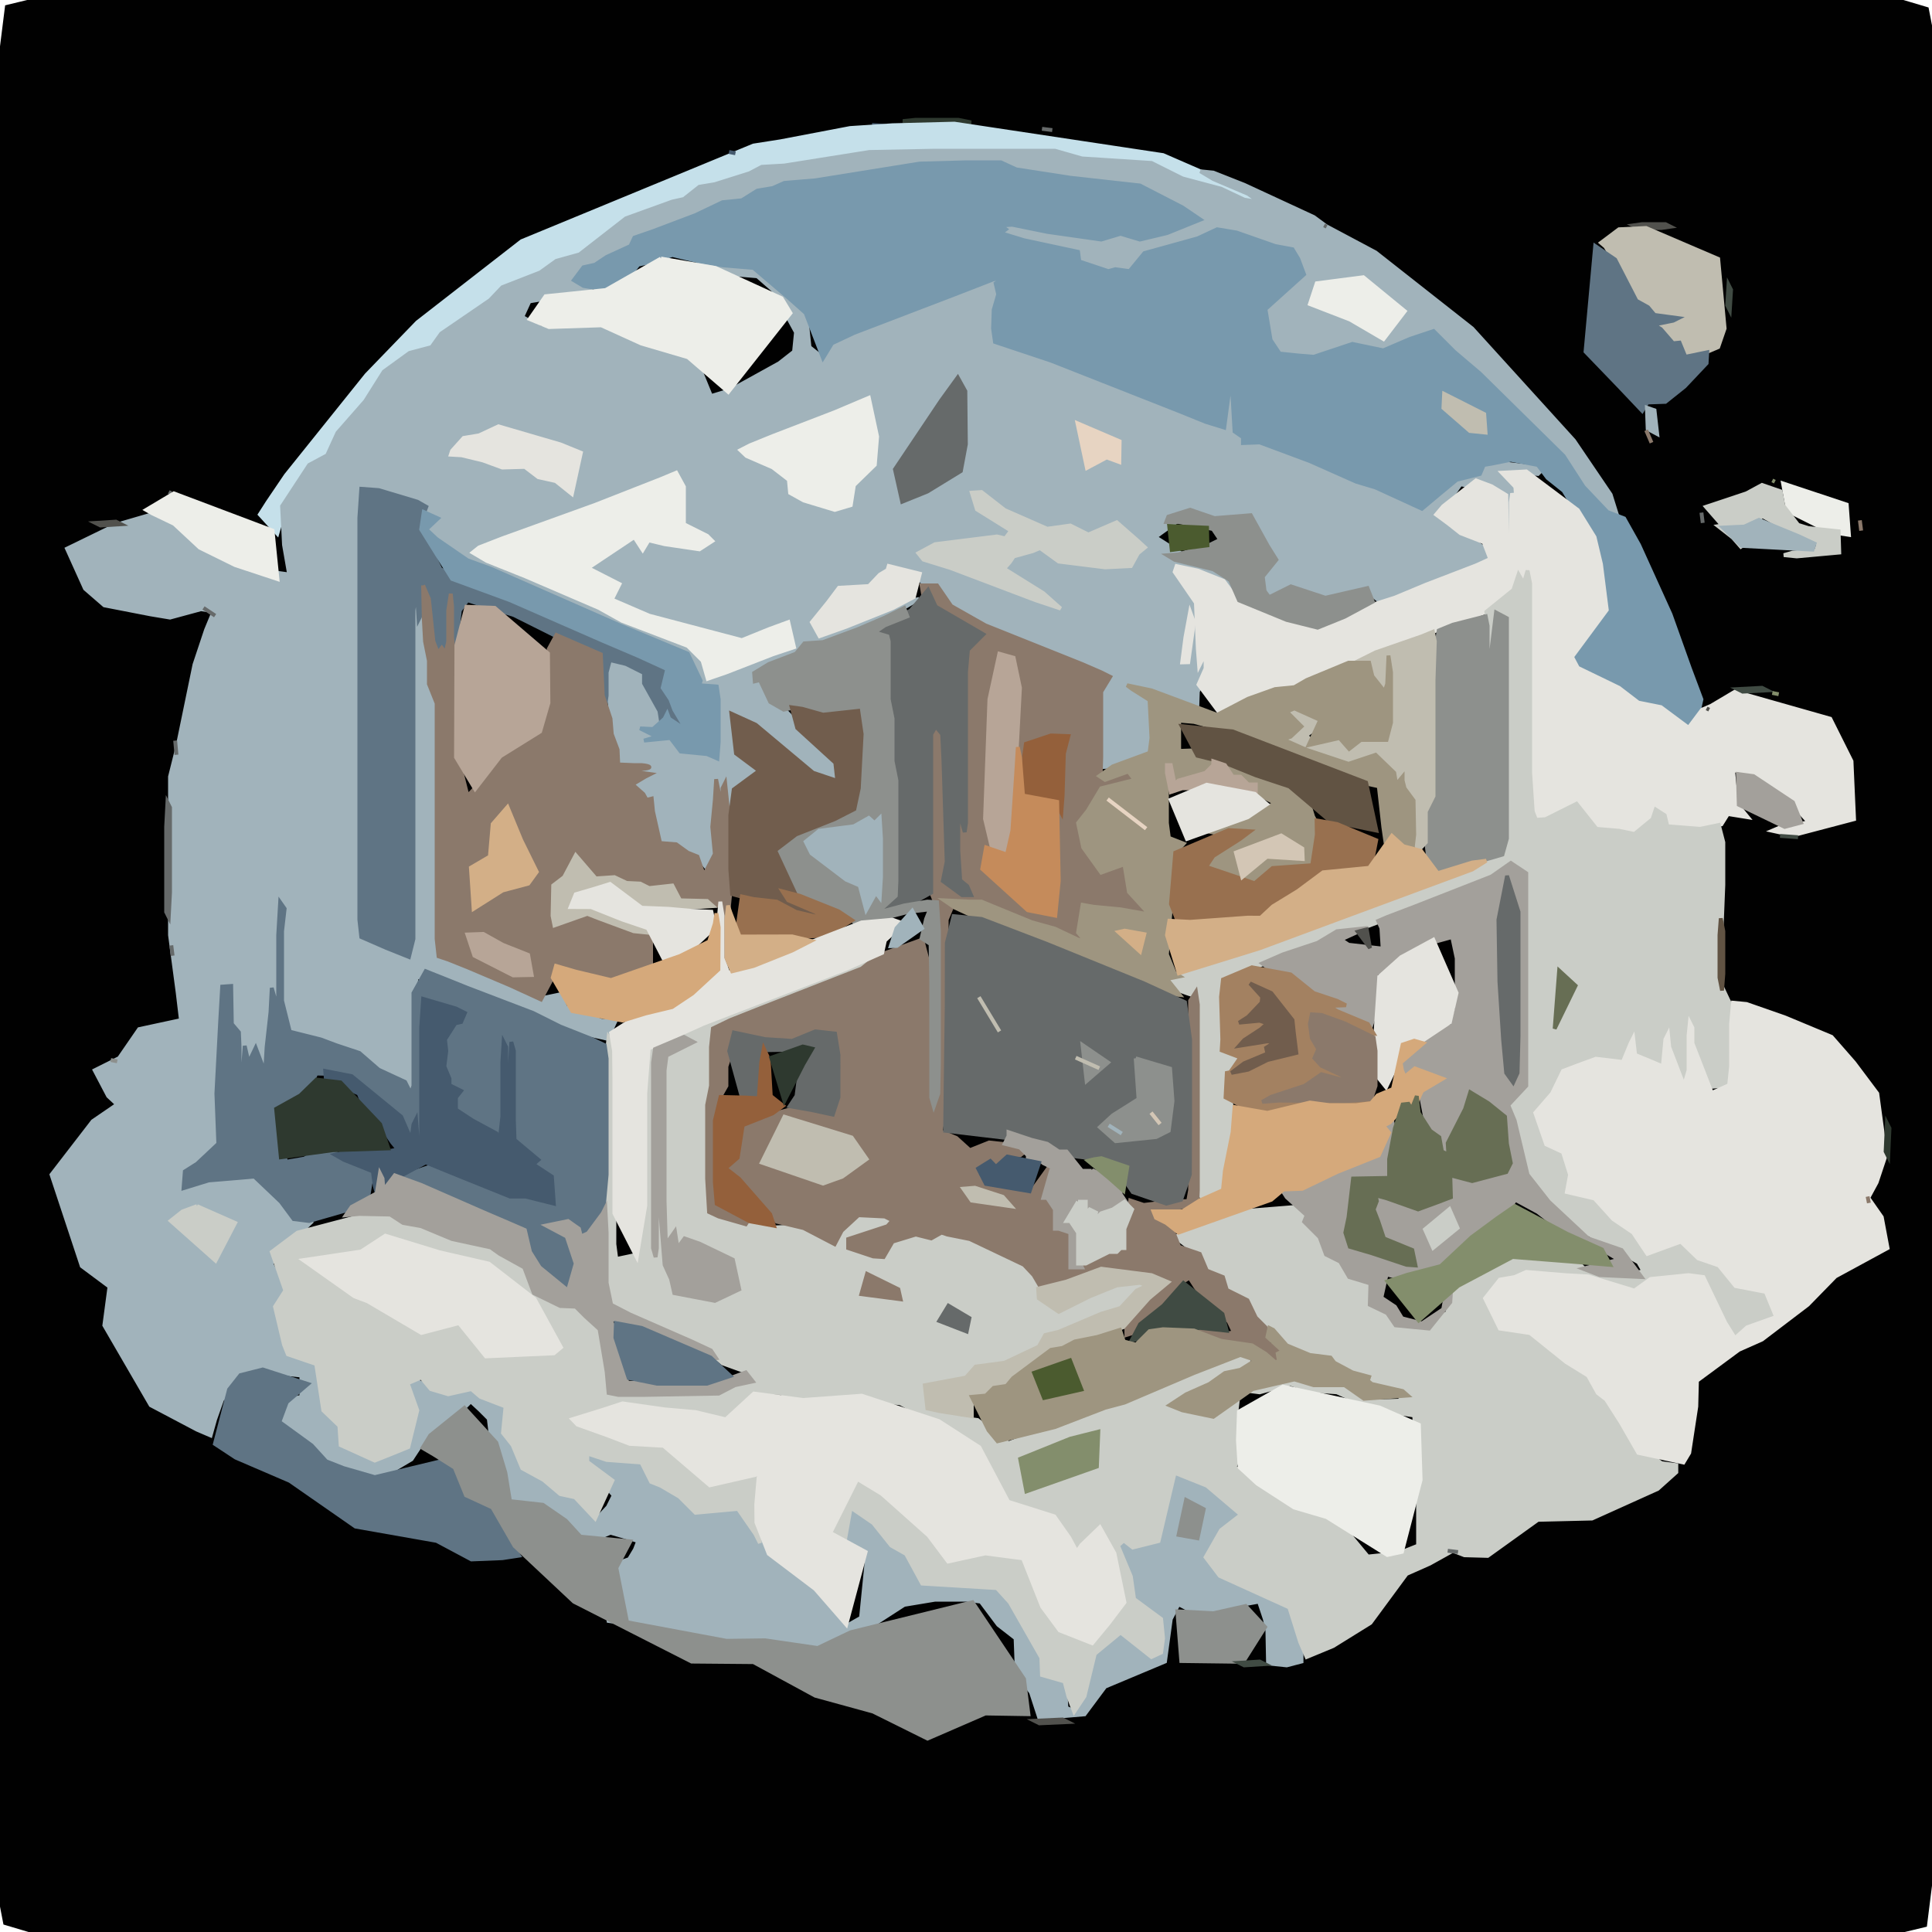 <ns0:svg xmlns:ns0="http://www.w3.org/2000/svg" height="500" width="500">
<ns0:path d="M1.783 1.783L8.12337e-05 16L0 53L0 202L0 419L0 476L0.033 490.967L1.327 497.673L9.033 499.967L29 500L110 500L400 500L473 500L490.967 499.967L498.217 498.217L500 484L500 447L500 298L500 81L500 24L499.967 9.033L498.673 2.327L490.967 0.033L471 0L390 0L100 0L27 0L9.033 0.033L1.783 1.783z" style="fill:#010101; stroke:none;;stroke:#010101;stroke-width:1" />
<ns0:path d="M233.667 31.333L237 32L248 32L251.333 31.667L248 31L237 31L233.667 31.333z" style="fill:#2e392f; stroke:none;;stroke:#2e392f;stroke-width:1" />
<ns0:path d="M225.667 32.333L230.333 32.667L225.667 32.333z" style="fill:#455a6e; stroke:none;;stroke:#455a6e;stroke-width:1" />
<ns0:path d="M231 32.412L220 33.134L202 36.569L195 37.667L135 62.417L108 83.412L94.866 97L74 123L69.301 129.935L67.245 133.148L71.769 138.106L72.671 134.977L76.417 126L80.134 121.338L85 117.588L88.727 111.06L94.329 104.569L98.634 98.06L105.06 92.199L112.153 89.542L125.806 78.792L131.079 74.468L140.588 70.273L145.019 67.731L152 65.13L165 55.667L176.866 51.62L182.06 48.606L198.134 43.394L219 40.866L228 39.134L249 39L272 39.153L285 41.528L297 42.375L311 47.718L321 51.454L325.306 52.324L324.699 50.824L320 48.412L301 40.139L247 32L231 32.412z" style="fill:#c5e0ea; stroke:none;;stroke:#c5e0ea;stroke-width:1" />
<ns0:path d="M269.667 33.333L272.333 33.667L269.667 33.333z" style="fill:#666a6a; stroke:none;;stroke:#666a6a;stroke-width:1" />
<ns0:path d="M188.667 39.333L190.333 39.667L188.667 39.333z" style="fill:#455a6e; stroke:none;;stroke:#455a6e;stroke-width:1" />
<ns0:path d="M225 39.333L203 42.833L197.167 43.167L194 44.833L185 47.667L181 48.333L177 51.5L174 52.167L162 56.5L150 65.833L144 67.5L139.833 70.5L130 74.333L126.833 77.667L114.167 86.333L111.667 89.833L106 91.333L99.333 96.167L94.5 103.833L87.333 112L84.667 117.833L80 120.333L73 131L73.5 141L74.833 148.667L62.833 147L57 143.167L51.333 141.833L42 132.333L30 135.833L17.333 142L22 152.333L27 156.667L39 159L44 159.833L52 157.667L55.333 158.167L53.333 163L50.333 172L46 193L44 201L44 222L44 242L46 257L46.833 264L36 266.333L30.833 273.833L24.5 277L28 283.667L30.333 285.833L24 290.167L13.333 304L21.167 327.667L28.333 333L27 343L39 363.667L51 370L54.5 371.5L55.667 367.333L57.5 362.167L59.5 360.5L63 355.5L67 354.833L78 356L78 361.5L73.167 362.5L72.333 370L80 373.833L83.5 378.5L88 379.833L97 383L102 380.333L106.5 377.667L110 372.333L115.833 368.667L121.833 362.667L124.167 364.833L126.5 367.167L127.167 372.833L130.5 377.167L131 382L131 389L131.5 391.5L133.5 391.5L138 388.167L140.333 389.5L147.5 394L150 400L158 396.667L162 397.833L165.167 398.833L164.333 401L162.833 403.5L157.167 405.5L157 416L157.5 419.5L161 420L166 420.833L174 423.833L182 424L187 425L199 424L213 427.667L217 423.833L226 420.5L234 415.333L242 414L250 414L253.833 414.5L258.333 420.5L262.833 424L263.167 433L266.833 438L269 444.667L280.667 443.667L286 436.5L301.5 430L303 419L305 415.167L310.167 417.833L320.5 417.5L322.167 415.167L325.833 414.5L327.333 419L328 422L328.167 430.5L333 431L336.833 430L336.833 425L335.167 421L331.667 412.5L319 409.667L314.833 406.333L312.5 404L317 396L321.667 393.833L319.833 388.333L314 385L309.667 381.5L305 381L302.333 381.5L300 395L298.833 399.667L291.667 398.5L289 400L292.667 409L293.5 414.5L296 416L301 424L300.5 426.833L291 422.333L283.333 427.333L280.333 439L278 442.833L276 442L275.5 434.5L269.833 433.167L269.833 429L261.333 413.833L258.833 411L247 410.167L239.333 409.833L234.5 401.5L231.333 400L225 392.667L221 389.167L219.167 398.833L224.5 402L222.833 418.667L219 420.833L211.5 410.167L199.167 402.5L192.5 391.167L181 391.5L173 385L168.5 382.833L166.833 378.5L159 378L153 376L150.5 377.667L158.833 387L157.333 390L155 392.5L150.167 390L149.5 387.5L145 386.167L140.667 382.5L135.167 379L132.667 373.167L130.5 370L131.5 364L125.167 361.5L122.833 359.5L116 360.5L112.167 359.5L106.167 356.5L108 366L105.667 373.833L101 376L95 378L88.167 373L87.833 368.167L84 365L81.833 352.167L74.5 349.833L73.5 347L71.167 339L74 334L70.167 327L77 319.667L80.333 316.5L76 314.833L72.667 310L69 306.667L65 304L60 305L53 305.5L48.167 307.5L48.333 303.167L56.833 296L56 282L57 265L57.5 256.167L59.5 254.833L60 260L60.167 265.833L61.833 267.333L62 272L62 276L62.667 277.333L63 273L63.667 271L64.333 275.333L65 274L67.5 272.167L68 274L68 276L68.667 277.333L69 272L70 261L70.667 256L71 259L71 266L71.667 268.333L72 262L72 242L72.833 233.833L73.333 235.667L73 242L73 260L75 267.833L82 269L86 270.5L93 273.167L97 276.833L104 280L106.667 283.333L107 276L107 259L107.833 252.833L118 254.833L135 261.333L146 266.333L157.167 268.833L159.333 264.167L155.667 264.167L151 262.333L146.333 260.667L145 257.333L141 258.167L137 257.667L132.833 255L122 250.333L117 248.333L113.5 246.833L113 241L113 227L113 196L113 181L111.167 177L111 173L110 165L109.833 160.167L108 159L108 154L107.333 152.667L107 157L107 171L107 226L107 242L104 246.833L96 243.333L93.5 241.833L93 235L93 219L93 156L93 134L94.167 126.5L99 127.667L110 131.167L113 134.667L110 137L116 142L120 145L133 150.333L164 163.667L174 167.833L178.833 170.333L180.833 176.167L180.667 177.667L185.5 177.833L186 182L186 191L185.667 195.667L183 195L177 194.5L173.667 190.667L169 192L167 191.333L170.333 190.333L166 188.5L168 188.667L171 187L167.167 176.833L166.667 173.5L163 171.833L157.5 170.667L157 176L159.167 193L159.167 197.833L166 198L168 198.667L166 199L159 199L157.667 199.667L160 200L166 200L168 200.667L166 201L163.167 203L167.333 207.333L168.667 207L169 210L170.667 218.667L175.667 218.833L177.333 220.667L180.5 221.833L184.5 226.5L185 220L185 208L185.333 202.333L186 205L186 208L186 209L187 205L187.667 203L188 205L188.333 209.333L189 208L193 202.167L197.333 199.833L190.167 194.667L189.333 184.333L190.5 185.5L195.667 188.167L211.167 201.333L217.333 202.5L217.167 200L212.833 193.833L203.667 184.333L197.833 178L195.333 176L195.167 175L204 170.5L207.333 168.5L209 166.667L216 165.667L229 160.167L237.833 155L233 156.167L217 162.667L210.5 163.833L213.833 157.5L217 152.167L226.5 151.5L227.5 149.167L230.333 147.667L230.333 146.167L237.667 148.167L238.5 150.5L241.833 151.5L249 159.667L266 166.333L277 171L285 174.333L287 175.667L285 178L285 193L285.5 198.5L289 198.333L296.833 196L298 192L298 184L297.5 180.333L294 178.333L292 177.333L296 178.167L306 183L309.833 183.833L310 179L311.833 174.833L312 169L311.667 165.667L311 167L310.333 172L310 168L309.833 156L304.167 148L309 147.667L315.833 150.333L319 154.333L319.833 153L314 147L309 145.333L299 139L308.667 132L314.167 134.5L323.833 133.5L327.667 141.833L330 144.833L326.5 148.333L328.333 155.5L334.667 151.667L337 153L343 155L353 152.333L357.167 155.667L363 154.167L375 149.333L383 146.333L386.667 143.833L379 138L375.667 135.5L372 133.333L374 131L378 125.333L388.833 127.5L390 138L390.333 141.333L391 139L391 131L391.667 128L392 131L392 139L392.333 141.333L393 138L392.667 126L390 123.167L389 122.333L391 122L398 122.667L399.5 121.167L387 119.667L383.667 120.333L383.667 122L377 123.5L372.167 127.5L369 131.5L366 130.167L355 125.333L335 117.667L327 114.333L322.333 114.5L322.333 113.167L319 109L319 102L318.667 98.667L318 101L316 110.167L311 108.333L301 104.167L289 99.667L276 94.333L263 90L258.167 88.5L258.833 77L258 73.333L260.833 71.167L250 74.667L220 86.167L214.667 89.167L213.667 92.5L212 91.833L209.5 89.833L208.5 80.167L205 77L196 69.333L190 69L184 68L181.667 68.333L183 69.333L190 71L196 71.5L200 75L206 86L205.5 91L201.667 94L189 101L184 102.5L179.5 91.5L175 90.833L170 89L166 89.333L163 87.5L159 85.833L155.667 82.5L148 84.5L140 84.833L135.167 82L137 78L149 76L153.333 75.667L152 74L149.333 71L154 68.833L158 66.5L162 65.5L165 61.333L168 60.667L178 56.167L183 54.833L188 52.333L192.833 51.833L197 49.333L201 48.667L204 47.333L210 47L228 44L258 42L262.167 43.833L269 45L287 47L292 47.333L303 52.667L308 54.5L308 58.667L297 61.667L290 60.167L284 62L276 60.333L267 59L258.667 58.333L260 59.667L258.667 60.667L263 62L274 64.333L279.667 66L278.667 67.667L281 68.667L286 70.667L288.667 70L292 70.667L297 65.5L302 64.167L311 61.667L318 59.833L329 63.667L333.833 64.5L337.167 71.667L335 73.333L331.833 76.5L328.167 78.333L328 87L330.333 91.5L335 92L340 92.833L344 90.5L349 89.333L359 90.667L366 87.667L370.667 85.833L379 94.667L386.833 99.333L391 104L407 123L415 132.5L418.5 133.333L416.833 128L407.333 114L381 85L356 65.333L343.167 58.5L340 56.167L322 47.833L314 44.667L310.667 44.333L314 46.333L323 50.167L326 52.333L322 51.667L316 48.833L306 46.167L298 42.167L280 41L273 39L263 39L242 39L225 39.333z" style="fill:#a1b3bb; stroke:none;;stroke:#a1b3bb;stroke-width:1" />
<ns0:path d="M238 42.333L211 46.667L203 47.333L200 48.667L196 49.333L192 51.833L187 52.333L180 55.667L169 59.833L164.167 61.5L163.167 63.667L157 66.5L154 68.5L151 69.167L148.5 72.5L151 74L159.833 75.5L165.167 68.5L169 67.667L174 66L181 67.667L187 68.667L195 69.333L204 77L208.5 81L213 92.667L215.333 88.833L221 86.167L248 75.833L257 72.333L260.667 71.5L257.667 73.333L258.333 76.167L257.167 80.167L257 85L257.5 88.5L262 90L272 93.333L305 106.333L312 109.167L316.833 110.667L318 102L318.667 99L319 103L319.5 111.667L321.667 113.167L321.667 114.667L326 114.5L339 119.333L351 124.667L356 126.167L368 131.667L372.167 128.167L377 124.167L383 122.667L384 120.333L386 120L391 119L398 120.333L400.5 123.667L404.667 127L408.333 133L412.667 140L414.333 147L415.833 157L406.333 170L412 176.5L418 178L423.167 181.833L429.833 183.5L438.667 188.5L440.333 181L437.333 173L432.333 159L424.167 141L420.333 134.167L416 132.5L409.833 126L404.667 118L383 96.667L376.333 91L371 85.667L365 87.667L358 90.667L350 89L340 92.333L336 92L331.167 91.5L328.833 88L327.5 80L337.5 71L336 67L334.5 64.5L330 63.667L320 60.167L315 59.333L310 61.667L304 63.333L296.167 65.5L292.333 70.167L288.667 69.667L286.833 70.167L279.333 67.667L279 65.167L265 62.167L259 60.333L260.333 59.333L259 58.333L262 58.167L271 60L285 62L290 60.5L295 62L302 60.333L310.667 56.833L306 53.667L295 48L277 46L263 43.833L259 42L250 42L238 42.333z" style="fill:#7899ad; stroke:none;;stroke:#7899ad;stroke-width:1" />
<ns0:path d="M342.667 58.333L343.333 58.667L342.667 58.333z" style="fill:#666a6a; stroke:none;;stroke:#666a6a;stroke-width:1" />
<ns0:path d="M422.667 58.333L424 59L430 59L432.333 58.667L431 58L425 58L422.667 58.333z" style="fill:#51514d; stroke:none;;stroke:#51514d;stroke-width:1" />
<ns0:path d="M419 59.333L414.333 62.833L415.5 63.833L417.5 67.167L422 75L423.5 78.5L425.833 79.5L427.5 81.5L432 82L434 82.667L432 83L427.333 84L429.833 85.5L433.167 89.333L434.667 89L435.5 92.5L438 92.667L444.667 89.833L446.333 85L444.667 67L426 59L419 59.333z" style="fill:#c0bdb0; stroke:none;;stroke:#c0bdb0;stroke-width:1" />
<ns0:path d="M412.833 63.667L410.333 91L419 100L425 106.333L426.333 104.167L431 104L436 100L441.667 94L441.833 91.167L436.167 92.333L434.667 88.667L433 88.833L429.833 85.167L428 84L433 83L434.333 82.333L428.167 81.5L426.5 79.5L423.5 77.833L418 67.167L412.833 63.667z" style="fill:#5f7484; stroke:none;;stroke:#5f7484;stroke-width:1" />
<ns0:path d="M171.049 66.913L156.752 75.059L141.19 76.66L137.074 82.567L142.083 84.644L155.617 84.197L166.008 88.914L178.053 92.451L188.475 101.433L204.579 81.014L202.261 77.181L185.158 69.343L171.049 66.913M352.827 71.745L340.772 73.307L339.001 78.688L349.384 82.698L358.049 87.76L363.565 80.544L352.827 71.745z" style="fill:#edeee9; stroke:none;;stroke:#edeee9;stroke-width:1" />
<ns0:path d="M447.333 73.667L447 79L447.667 80.333L448 75L447.333 73.667z" style="fill:#404b43; stroke:none;;stroke:#404b43;stroke-width:1" />
<ns0:path d="M247.865 97.691L243.53 103.679L231.605 121.462L233.487 129.851L239.991 127.217L248.673 121.899L249.967 114.969L249.835 101.242L247.865 97.691z" style="fill:#666a6a; stroke:none;;stroke:#666a6a;stroke-width:1" />
<ns0:path d="M373.733 101.923L373.556 105.577L380.41 111.541L384.46 111.952L384.117 107.169L373.733 101.923z" style="fill:#c0bdb0; stroke:none;;stroke:#c0bdb0;stroke-width:1" />
<ns0:path d="M224.848 102.951L216 106.691L200 112.85L194.078 115.255L191.631 116.516L193.207 118.014L199.981 120.954L204.157 124.173L204.478 127.559L208.024 129.532L216.046 131.962L220.177 130.733L220.992 125.559L226.401 120.285L227.001 113L224.848 102.951z" style="fill:#edeee9; stroke:none;;stroke:#edeee9;stroke-width:1" />
<ns0:path d="M426.219 105.507L426.418 111.003L428.885 112.324L428.189 106.189L426.219 105.507z" style="fill:#a1b3bb; stroke:none;;stroke:#a1b3bb;stroke-width:1" />
<ns0:path d="M278.842 109.534L281.301 121.104L286.403 118.379L289.673 119.585L289.764 114.212L278.842 109.534z" style="fill:#e7d4c2; stroke:none;;stroke:#e7d4c2;stroke-width:1" />
<ns0:path d="M129 110.333L124 112.667L120 113.333L117 116.667L116.667 117.667L119.5 117.833L125 119.167L130 121L135.833 120.833L139.333 123.5L143.833 124.5L148 127.833L150.333 117.167L145 115L129 110.333z" style="fill:#e5e4df; stroke:none;;stroke:#e5e4df;stroke-width:1" />
<ns0:path d="M426.028 111.356L427.412 114.574L426.028 111.356z" style="fill:#8b796b; stroke:none;;stroke:#8b796b;stroke-width:1" />
<ns0:path d="M175 122.333L171 124L154 130.667L130 139.333L124 141.667L122.333 143L126 145.167L136 149.167L155 157.333L161 160.667L178 167.167L181.833 171L183.167 175.667L188 174L200 169.333L205.5 167.5L204 161L199 162.833L192 165.667L168 159.333L158.333 155.167L160.333 151.167L152.167 147L164.167 139L166.333 142.333L167.833 139.833L172 140.833L181 142.167L184.333 140L183 138.667L177 135.667L177 126L175 122.333z" style="fill:#edeee9; stroke:none;;stroke:#edeee9;stroke-width:1" />
<ns0:path d="M388.667 122.333L392.167 126L393 137L392.333 141L392 138L392 130L391.333 127.667L391 130L391 138L390.333 141L390 138L389.833 128.167L386 125.833L382 124.333L373.5 131L371.667 133.167L374.833 135.5L378 138L384 140.333L385.667 144.667L382 146.333L369 151.333L361 154.667L350 158.167L340 162.333L334 160.333L320 154.833L316.667 150.333L310 147.667L304.5 146.5L304 148L309.5 156L310 168L310.333 172.333L311 171L311.667 166L312 168L312 173L310.167 177.167L316 185L320.5 183.5L322.167 181.5L331 178.333L335.833 177.833L343 174.167L366 165.333L386 157.833L390.167 154.167L391.667 153.333L393 149.333L394.667 151.333L395.667 148L396 152L396 163L396 198L397 211.833L400 212.167L403 211.5L408.833 208.5L412.5 214.5L416 215L425 215.833L427.667 213L429.167 210L432.167 214.833L443 213.667L445.5 213.333L447.167 210.667L452.333 211.5L449.333 207.833L448.5 199.167L453.833 201.167L457 203.667L461.833 205.5L464.667 209L468.167 212.833L461 214L458.667 215L464 216.167L479.833 212L479.167 197L473.667 186L449 179L442.833 182.667L440.5 183.667L437 188.333L429.833 183L424 181.833L419 178L408.333 172.833L406.833 170L415.833 157.833L414.333 146L412.667 139L408.333 132L395 122L388.667 122.333z" style="fill:#e5e4df; stroke:none;;stroke:#e5e4df;stroke-width:1" />
<ns0:path d="M458.667 124.333L459.333 124.667L458.667 124.333z" style="fill:#838e6c; stroke:none;;stroke:#838e6c;stroke-width:1" />
<ns0:path d="M461.452 125.115L462.748 132.238L473.611 137.684L478.505 138.419L477.931 130.589L461.452 125.115z" style="fill:#edeee9; stroke:none;;stroke:#edeee9;stroke-width:1" />
<ns0:path d="M456 125.5L452 127.667L446 129.667L441.5 131.167L450.833 141.833L450 140.333L444.667 136.167L447 135.833L452.833 137.833L456 133.5L462.833 137.333L465.167 139.833L470.667 140.5L470 142.5L464 143L461.667 143.667L465 144L476 143L475.833 137.5L468 136.667L465.333 135.833L461.5 130.833L460.833 127.167L456 125.5z" style="fill:#cacdc7; stroke:none;;stroke:#cacdc7;stroke-width:1" />
<ns0:path d="M93.5 126.5L93 134L93 154L93 227L93 238L93.5 242.5L100 245.333L105.833 247.667L107 243L107 230L107 173L107 158L107.667 153L108 155L108.333 160.333L109 159L109.167 153L110.5 152.333L111 156L111.833 166L113.333 169.333L114.667 168L115.667 169.333L116 158L116.667 154L117 158L117 168L117.667 170.333L118 167L119 158L121 155.333L127 157.333L133 159.167L144 164.667L154.833 169.333L156 179L156.667 182.333L157 180L157 174L157.833 170.833L162 171.833L166.667 174.167L166.667 176.833L170.667 184L171.333 188.333L172.667 185L173.167 186.833L177.667 189.833L175.167 183.667L173.5 180L172 177.167L173.333 175.667L173 174.333L173.333 173.167L169 170.833L157 165.833L133 155.333L114 147.333L109 137L109.833 132.5L110.333 131.167L108 129.833L98 126.833L93.5 126.5z" style="fill:#5f7484; stroke:none;;stroke:#5f7484;stroke-width:1" />
<ns0:path d="M43.667 127.333L44.333 127.667L43.667 127.333z" style="fill:#666a6a; stroke:none;;stroke:#666a6a;stroke-width:1" />
<ns0:path d="M45.003 127.685L37.835 131.955L39.398 132.842L45.066 135.559L51.705 141.742L60.846 146.243L71.808 149.869L70.536 137.318L45.003 127.685z" style="fill:#edeee9; stroke:none;;stroke:#edeee9;stroke-width:1" />
<ns0:path d="M251.5 127.5L252.833 131.833L261.667 137.333L260.667 138.667L264 139.667L263 140L258 138.833L242 140.833L237.667 143.167L239 144.833L246 147L268 155.333L274.5 157.5L270 153.5L259.833 147.167L261.333 145.5L262.333 144L267.167 142.667L269.167 141.833L274 145.333L286 146.833L292.667 146.5L294.5 143.167L296.333 141.667L294.333 139.833L289 135.167L281.667 138.333L277 136L271 136.833L260 132L254 127.333L251.5 127.5z" style="fill:#cacdc7; stroke:none;;stroke:#cacdc7;stroke-width:1" />
<ns0:path d="M308 131.917L302.361 133.694L301.833 135.083L305 135.083L313.917 136.917L315.778 139.694L313 141.056L304.917 143.472L302.056 143.694L304.028 144.889L314 147.333L318.361 150.111L320.667 155.389L333 160.444L341 162.444L348 159.611L355.278 155.694L353.889 152.194L343 154.694L334.083 151.75L328.444 154.556L327.278 152.972L326.806 149.222L330.333 144.861L328.111 141.306L323.694 133.333L314.306 134.083L308 131.917z" style="fill:#8d908d; stroke:none;;stroke:#8d908d;stroke-width:1" />
<ns0:path d="M109.667 132.5L109 137L117 149.833L132 155.333L156 165.833L165 169.667L172.667 173.167L171.5 178L173.5 181L174.5 183.667L177.667 189L173.167 186L172.667 184.667L172 186L169 188.667L165.667 188.5L170 190.667L166.667 191.667L173.5 191L176.167 194.5L183 195.167L185.667 196.333L186 192L186 181L185.5 177.667L181 177.333L181.333 176.167L178 169.167L160 161.667L127 147.167L121 145L113 139.5L110.333 137L113.333 134.167L109.667 132.5z" style="fill:#7899ad; stroke:none;;stroke:#7899ad;stroke-width:1" />
<ns0:path d="M440.333 132.667L440.667 135.333L440.333 132.667z" style="fill:#666a6a; stroke:none;;stroke:#666a6a;stroke-width:1" />
<ns0:path d="M455.206 134.538L451.42 136.276L445.87 136.535L450.694 141.271L469.087 142.245L469.601 140.695L465.551 138.795L455.206 134.538z" style="fill:#a1b3bb; stroke:none;;stroke:#a1b3bb;stroke-width:1" />
<ns0:path d="M481.333 134.667L481.667 137.333L481.333 134.667z" style="fill:#8b796b; stroke:none;;stroke:#8b796b;stroke-width:1" />
<ns0:path d="M24.667 135.333L26 136L31.333 135.667L30 135L24.667 135.333z" style="fill:#51514d; stroke:none;;stroke:#51514d;stroke-width:1" />
<ns0:path d="M302.584 136.13L303.242 142.331L312.489 141.14L312.383 136.567L302.584 136.13z" style="fill:#4b5b2f; stroke:none;;stroke:#4b5b2f;stroke-width:1" />
<ns0:path d="M230 146.472L229.694 147.528L227.694 148.722L224.889 151.667L217.111 152.111L214.278 155.889L210.111 161.028L212.111 164.639L219 162.194L231 157.389L236.5 154.528L238.056 148.472L230 146.472z" style="fill:#e5e4df; stroke:none;;stroke:#e5e4df;stroke-width:1" />
<ns0:path d="M395.333 147.667L394.333 151L393 148.667L391.667 152.667L384.667 158.333L385 162L385 167L385 191L385 203L385.333 207.333L386 205L386 197L386 166L386.5 160L389.5 159.167L390 166L390 186L390 211L388.833 220.667L380 225L368 229.333L359 232.333L342 239.667L322 246.667L307 252L301.667 253.333L303.333 255.667L307 257L310 258L310 270L310 297L310 307L311.167 310.5L316.833 308L317.333 302L318.667 299L319 288L317.5 278.167L320.833 274.167L321.333 273.333L316.667 271.833L316.667 268L316.667 262L316.5 254.167L321 251.833L334 246.667L342 244L347 241L354 239.667L377 231L388.667 225.667L393.833 224.167L395 230L395 245L395 269L395 280L390.167 285.167L391.833 290L393.333 301L399.667 309.167L401.5 314L416 322.167L424 326.667L425.333 329L417 330.833L410.167 328.5L407.833 326.167L394 325L390 324.5L386 326.5L381.167 327.5L376.5 333L374.5 339.833L366 344L360.833 342.167L359 339.333L354.667 336.833L355.333 332.333L350 330.5L347.5 326.5L344 324.667L341.5 319.5L338 316.167L337.667 312.167L319 313.667L308 317.833L304.167 320.167L309.833 324.5L311.667 328.833L315.833 330.5L317.5 334.5L322.833 337.167L325 341.833L328.833 344.167L330.5 347.5L333 348.333L340 351L343.667 351.333L344.667 352.667L348 354.667L353.667 356.333L353.667 357.833L359 360.667L364 360.833L362 362.5L356 362.667L351.167 360.667L348 358.167L340.333 358.333L338 357.333L331 357.167L325 358.833L323.333 360L326 360.333L334 358.167L339 359.833L346 360.333L356 364.833L366 366.333L367 387L367 400L362 402L354 402.833L347.5 395L341.833 389.5L336 391.333L332.167 388.667L326 383.833L323.667 381.5L319.5 379.833L322 373L319.667 368L320.333 362.5L318 363.167L313 366.667L307 365L303 363.333L308 360.833L313 358.667L318 355.333L322 354.5L324 350.333L313 353.667L302 358L272 369.333L261 373.5L253 367.5L248 366.833L244 365.167L239.167 363L247 357L250.833 356.5L252.833 353.833L255 354L261 352.667L269.5 348.5L271.167 345.5L275 344.667L284 341.167L290.833 338.5L293.833 334.5L297.333 332.333L292 332L280 336.167L271.833 338.833L266.833 328.167L261 324.833L249 319.333L244.5 319.167L243.167 318.667L240.333 320.333L235 319.333L229.667 322.167L228.833 324.833L221 323.833L219.833 320.833L228 319.667L230.833 315L226.333 314.333L218.667 316.5L215 321.667L208 317.333L200 317.667L189 315.333L184.167 313.667L183 303L183 287L184 279L184.5 267L193 262.833L216 254L223 251L225.667 249L222 249L212 253.167L181 265L171 268.667L167.5 270.333L167 274L167 282L167 312L165.833 324.5L159.5 325.833L159 322L159 314L159 282L159 271L157.5 268.5L157 273L157 284L157 323L157 333L157.5 337.667L160 339.167L170 343.333L183 349.5L187 352.833L193 355L194.667 357.167L189.333 358.5L185 360.667L167 361L158.167 360.5L157 355L154.667 342.333L152.167 340.667L149.833 338.167L146 338L139 334.667L134.833 326.333L130.167 324.5L127 322.333L114 319L106 316.833L102 314.333L96 314L77 319L70.333 324L73.833 334L71.167 338.167L73.5 348L74.5 350.5L81.833 353L83.667 365L87.833 369L88.167 374L97 378L102 376L105.667 374.5L108 365L105.5 358L109 356.5L111.5 359.5L116 360.833L122 359.5L124.333 361.5L130.833 364L130.167 370.833L132.667 374L135.167 380L140.667 383L145 386.667L148.833 387.5L154 393L158.5 383.167L152 378.333L152 376.167L157 377.833L166 378.5L168.5 383.5L171 384.5L175.833 387.333L180 391.5L191 390.5L195.5 397L196.667 399.333L195.167 390L199.167 385L192.167 380.167L188 383L184.167 385L182 383.167L176.333 378.833L172.833 373.5L163 374L156 370L148.167 368.5L148.167 366.5L156 365.667L160 363.167L171 365L180 365.333L188 368L191.5 365.833L191.5 363L196 360.333L202 360.5L207 363L212 361.5L217 362L223 361L228 362.667L233 363.167L241 367.5L246.667 370L256.167 378.667L258.5 387.667L272 392L276.667 398L279 403.333L280 401L284 394.5L287.5 402L290.5 415.833L286.5 419L283 425.5L273.667 420L269.5 416L269 409L262 400.333L253 402.333L246 404.667L240.667 396.167L236.333 393.833L234.667 391.333L227.333 385.167L221 382L214 388L214.833 393L213.5 397.833L218.5 399.5L220.167 390.167L226 394.167L230.667 400L234.5 402.167L238.667 409.833L247 410.333L258 411L261.333 414.667L269.5 429L269.667 433.5L275.5 435.167L276.5 439L278 443L280.667 439L283.333 428L290 422.5L298 428.833L300.5 427.667L301 424L300.5 419L293.5 413.833L292.667 408L289.333 400L290.833 398.667L293.167 400.5L299.833 398.833L304 381.167L312.333 384.5L321.167 392L316 396L312 403L315.667 407.833L333.667 416L336.5 425L338.167 428.833L345 426L354.667 420L364 407.333L370 404.667L376 401.333L379 402.5L385 402.667L398 393.333L412 393L429 385.333L433.833 381L433.833 379.167L430 378.667L422.333 373.167L417 363L413.5 359.833L411 355L405.333 352L397 345L388.167 343.5L385.333 335.167L393 330.5L397 329L404 330L410 330.333L424 334L428 331L440 330.5L446.5 343.167L448.167 346.5L450.5 346.5L453 343.5L460.5 340.833L457 333.833L450 332.833L445.667 327.5L439.5 324.833L435 321L427.167 324.333L422.667 318.167L418.167 315.5L412.667 309.5L405.667 307.833L406.833 304L404.833 298.167L400.167 295.667L397.833 289L401.667 284L404.5 278L409 275.833L412 274.333L421.5 274.5L422.667 269L423.167 273.833L428.833 275.5L430.667 276.333L431 270L431.667 268L432 272L435.833 281.667L437 279L437 269L437.667 265L438 270L438 278L438.5 281.667L447.833 280.833L448 275L447.833 260L445 254L446 229L446 218L444.833 213.5L440 214.5L431.5 213.833L430.833 211L428.5 209.5L427.667 212L423 215.833L419 215L413.167 214.5L408 208L400 212L397.5 212.167L396.667 210L396 200L396 161L396 151L395.333 147.667z" style="fill:#cacdc7; stroke:none;;stroke:#cacdc7;stroke-width:1" />
<ns0:path d="M109.5 151.5L109.667 160L110 166L111 171L111 177L113 182L113 198L113 230L113 243L113.5 247.5L116 248.333L121 250.333L132 255L140 258.667L143 253L144.167 249.667L150 252.667L157 254.5L164 252L168.5 250.5L168.5 242.5L164 240.667L156 237.667L151 236.167L144.167 239.5L143 232L143.333 229.333L146 227.833L149 221.833L154.167 227.833L159 227.167L162.167 228.833L165.5 228.833L168 230L174 229.5L174.667 232.667L177 233.667L183 233.5L185.667 234.333L186.667 233L187 235L187 242L187 250L187.667 252.333L188 249L188 241L189 231L188.333 209L187.667 202.667L187 204L187 209C186.744 211.341 186.195 211.205 186 209L186 208L186 205L185.333 201.667L185 207L184.333 214L185 221L182.167 226.5L180.5 221.667L178 220.667L175 218.5L170.833 218.167L169 210L168.667 206.667L167.333 207L166.5 205.5L163.667 203L167 201L168.333 200.333L166 200L160 200L158 199.333L160 199L166 199C168.798 198.875 168.712 198.22 166 198L164 198L160 197.833L159.833 194L158.333 190L158 186L156 180L155.5 169.333L144 164.333L142 168L142 179L138 191L131 193.667L127.667 195.333L127.5 199L124.5 202.333L121 206L118 194L118 173L117 165L117 157L116.667 153.667L116 158L116 166L115.333 169L114.333 167.667L113.333 169L112.167 166L111 155L109.5 151.5M238.5 151.5L239 154.333L240.667 153L241 154L242.167 157.833L246 159.5L250 161.833L254.167 164.667L252 166L250 169L250 178L250 198L250 211L249.333 215L249 213L249 206L249 183L249 177L248.333 175.667L248 179L248 187L248 222L249.667 229.333L251 231.667L249 231.333L244.333 228L245 222L244.333 197L243.833 189L241.5 187.5L241 193L241 211L241 231L243 236L243 245L243 265L243 279L241.667 285.667L241 284L241 277L241 252L238.667 243.167L227.167 247.333L223 250.667L197 260.833L189 264L184.5 266.167L184 271L184 281L183 286L183 305L183.5 313.667L186 314.833L193 316.833L193.833 315.5L185.5 311.833L185 305L185 292L185.167 286L188 281L188 276L189.667 271L189.833 266.833L192 267.667L197 269L206 269.667L211 267.167L215.833 267.167L217 272L217 284L215.833 288.5L208 286.167L195 289.667L190.167 292.167L191.167 299L186.667 302.167L188 303.333L193.333 307.833L201 316.167L208 317.833L216 322L217.833 318.5L222.167 314.5L229 314.833L231 315.833L229.667 317.333L219.5 320.667L219.5 323L226 325.167L228.667 325.333L231 321.333L237 319.5L241 320.5L243.667 319L245.167 319.5L251 320.667L265 327.333L267.5 330L269.167 332.833L273 332.333L281 330.667L286 328.333L295 329.833L301.667 331.167L299 334L291.5 342.167L291.5 345.5L293.667 344.833L298.667 339.833L300.667 339L301.667 339.333L302.167 336L305.667 332L307.833 330.667L309.333 333L312 336.667L318 342L319.333 344.833L317 345.167L311 343L308.333 343.167L313 346.167L317 347.667L323 348.167L326.833 350.333L328.5 352.5L332.333 351.833L331 350.333L332.333 349.667L328.5 347.833L327.5 343.5L325 341L322.833 336.5L317.5 333.833L316.5 330.5L312.333 328.833L310.5 324.5L305.167 322.667L303 317.167L299 314L302 313L309.833 311.833L310 308L310 299L310 269L310 260L309.5 256.667L308 259L308 269L308 300L308 308L307.5 310.833L303 311L296 311.833L292.5 310.667L291.833 316L289.833 322.667L284 325.167L278.167 327.333L276.833 319.167L273.5 316.833L272.667 312L270.5 308.833L273.333 302.833L272 301.333L266.833 308.5L263 308.167L255 306L252.667 304L256.667 300L258 303.333L260.167 299.333L264 299L265.333 298L262 296.333L256 295.667L251 297.667L247.5 294.5L243.5 292.833L245 282L245 246L245 238L246.333 234.833L245.333 232.5L252 233.833L266 238.667L272 240.333L280.833 243.833L281 242.667L279.333 235.167L284 235L289 235.333L294 237.5L297.5 237.5L297.5 233.5L292.167 230L291.833 223.5L285 225.5L280.667 218.833L279 214L281.5 210.5L282.5 207L286 204L294.667 201L292 199.333L284.833 201.167L285 196L285 179L287.333 175.167L285 174L280 171.833L255 161.833L246.167 156.833L242.5 151.5L238.5 151.5z" style="fill:#8b796b; stroke:none;;stroke:#8b796b;stroke-width:1" />
<ns0:path d="M240.167 152.667L235.667 158L230 161.167L226.167 163.167L229.833 165.333L230 173L230 182L231 187L231 198L232 203L232 220L231.5 231.833L227.667 236.5L232 235.667L235 234.333L241 231L241 220L241 198L241 190L242.167 188L243.833 190L244.167 197L245 223L244 228L249 231.667L251.333 231.667L250.333 229.333L248.5 227.833L248 220L248 189L248 180L248.333 176.333L249 178L249 184L249 206L249 213L249.667 215.333L250 213L250 205L250 174L250.5 168.167L254.5 164.167L242.167 157L240.167 152.667z" style="fill:#666a6a; stroke:none;;stroke:#666a6a;stroke-width:1" />
<ns0:path d="M120.71 157.032L118.114 167.004L118.017 195.983L122.958 204.198L129.527 195.703L139.788 189.322L141.934 181.894L141.819 169.113L128.032 157.313L120.71 157.032z" style="fill:#b7a597; stroke:none;;stroke:#b7a597;stroke-width:1" />
<ns0:path d="M52.667 157.333L55.667 159.333L52.667 157.333z" style="fill:#666a6a; stroke:none;;stroke:#666a6a;stroke-width:1" />
<ns0:path d="M234 157.333L229 159.833L222 162.833L213 166.167L208.167 166.5L206 169.167L199 171.833L195.167 174.167L195.333 176.333L196.667 176L199.333 181.667L202.833 183.667L206 183L209.167 184.833L216 185L223 186L222 204L220.833 209.667L215 212L206 215.667L200.5 218.167L200.833 225L201.5 229.667L207 232.167L218 236.333L222 239.333L235 236L240.667 235.333L239.667 237.833L238.5 242.833L240.833 244.333L241 254L241 276L241 284L241.667 286.333L242.833 283L243 275L243 241L242.5 233.5L240 233.333L234 234.333L227.833 236L228.333 235L231.833 231.833L232 228L232 219L232 202L231 197L231 186L230 181L230 166L229.667 164.667L226.333 163.667L229 161.833L234.833 159.5L234 157.333z" style="fill:#8d908d; stroke:none;;stroke:#8d908d;stroke-width:1" />
<ns0:path d="M308 158.366L306.782 164.977L305.944 171.426L307.523 171.384L308.977 161.028L308 158.366z" style="fill:#e5e4df; stroke:none;;stroke:#e5e4df;stroke-width:1" />
<ns0:path d="M387.167 158.5L386 168L386 196L386 204L385.333 207L385 204L385 195L385 169L385 162L384.5 159.5L376 161.667L372.333 163.167L371 171L371 188L371 205L369.167 208.167L369 217L370.167 226.5L374 226.167L382 223.167L388.833 221.167L390 217L390 208L390 170L390 160L387.167 158.5z" style="fill:#8d908d; stroke:none;;stroke:#8d908d;stroke-width:1" />
<ns0:path d="M370.833 163.5L368 164.667L356 168.833L351.667 171L354.167 172L354.333 174L358.167 179.333L359 178L359 172L359.667 170L360 175L360 187L358 191.5L352.167 191.167L349.167 193.333L346.833 190.667L341 193.167L338 190.333L342.667 187L341 185.333L333.167 183.167L336.667 187.333L333 190.667L331.667 191.833L336 193.667L349 198L355 195.667L360.5 200L361.333 203.333L362.667 200L363.167 204L365.833 208L366 217L366.833 220.333L369 218L369 210L371 206L371 196L371 176L371.333 166L370.833 163.5z" style="fill:#c0bdb0; stroke:none;;stroke:#c0bdb0;stroke-width:1" />
<ns0:path d="M258.628 169.182L256.058 181.001L254.923 211.892L256.779 219.72L260.134 220.489L262.286 209.997L263.966 178.015L262.325 170.217L258.628 169.182z" style="fill:#b7a597; stroke:none;;stroke:#b7a597;stroke-width:1" />
<ns0:path d="M359.333 169.667L359 177L358.333 179L355.167 175L354.333 171.5L349 171.5L338.167 176L335 177.833L330 178.333L323 180.833L315 185L298 178.667L291.667 177.333L293 178.333L297.5 181.167L298 191L297.5 194.833L288 198.333L284.5 200.833L286 201.833L292 199.667L293.667 201.833L285 204L281.5 209.833L279 213L280.333 219.333L285 225.833L291 223.667L292.167 230.833L297.5 236.667L290 235.333L283 234.667L280.167 234.167L279 241.333L281 243.667L279 243.167L273 240.333L267 238.667L254 233.333L251 233.333L244.333 233L247 234.833L256 239L285 250.667L292 253.167L302 257.167L305.333 257.5L302 253.333L305.333 252.667L304 251.833L302 247L303 235L303 225L305 219.833L306.333 218.333L302.5 216.833L302 213L302 204L302.333 199.333L305 202.667L312 200.167L315.167 198L318.167 200.5L323.833 203.5L325.5 205.5L330 207.833L326 210L316 213.667L312.667 215.167L315 215.667L322 214.167L324 215L320 217L314 221.5L310.333 223.167L312.333 226.833L325.833 229L327.833 226L328.833 224L331.167 225.833L340.333 224.5L340.833 220L341.833 215L339.833 211.333L337.667 204.333L322 199.833L316 195.5L312 197L309.833 194.167L305.167 194.333L305.167 186.5L309 186.833L319 189.5L326 192.667L336 195.333L348 200.667L353 202.667L356.833 203.5L358 214L358.5 217.5L360.667 216L361.167 217.833L365.5 220.333L366 216L365.833 207.167L363.5 204L363 202L363 201L361.333 203L360.833 200L356 195.333L349 197.667L338 194L332 191.333L334 190.667L336.833 188L333 184.167L335 183.333L341.667 186.333L338.667 192.833L346.667 191L349.167 193.833L352.167 191.5L358.833 191.5L360 187L360 174L359.333 169.667z" style="fill:#9e9580; stroke:none;;stroke:#9e9580;stroke-width:1" />
<ns0:path d="M449.667 178.333L451 179L457.333 178.667L456 178L449.667 178.333z" style="fill:#404b43; stroke:none;;stroke:#404b43;stroke-width:1" />
<ns0:path d="M458.667 179.333L460.333 179.667L458.667 179.333z" style="fill:#838e6c; stroke:none;;stroke:#838e6c;stroke-width:1" />
<ns0:path d="M204.889 183.046L206.324 188.407L216.176 197.398L216.699 202.088L210.412 199.977L195.588 187.565L189.282 184.69L190.477 194.995L196.481 199.468L189.889 204.324L189 211L189 225L189.477 231.394L194.005 232.644L207 236.528L212.634 237.176L211.699 236.065L207.005 233.824L200.611 220.079L206 215.958L216 212L221.111 209.389L222.259 204L223 190L222.116 183.968L213 184.954L207.611 183.435L204.889 183.046z" style="fill:#715d4d; stroke:none;;stroke:#715d4d;stroke-width:1" />
<ns0:path d="M441.667 183.333L442.333 183.667L441.667 183.333z" style="fill:#51514d; stroke:none;;stroke:#51514d;stroke-width:1" />
<ns0:path d="M305.816 187.916L309.872 195.587L316.504 197.225L325.062 200.676L333.694 203.542L344.245 212.487L356.217 214.968L353.55 202.527L319 189.282L305.816 187.916z" style="fill:#615343; stroke:none;;stroke:#615343;stroke-width:1" />
<ns0:path d="M272 190.333L265.5 192.5L265 196L265.167 205L266.333 207.5L272.833 206.833L274.667 210.333L275 206L275.333 195L276.5 190.5L272 190.333z" style="fill:#94603b; stroke:none;;stroke:#94603b;stroke-width:1" />
<ns0:path d="M45.333 191.667L45.667 195.333L45.333 191.667z" style="fill:#666a6a; stroke:none;;stroke:#666a6a;stroke-width:1" />
<ns0:path d="M263.412 193.366L263 200L262 215L260.606 221.162L255.194 219.306L254.199 224.866L266 235.574L273.111 236.977L274.005 228L273.602 207.519L264.755 205.875L263.981 196.028L263.412 193.366z" style="fill:#c58b5b; stroke:none;;stroke:#c58b5b;stroke-width:1" />
<ns0:path d="M314 197L314 198L312 200L305 202L304 203L303 198L302 198L302 200L303 205L306 204L309 204L310 203L313 203L314 202L314 204L322 204L323 205L325 205L325 203L323 203L321 201L319 201L317 198L314 197z" style="fill:#b7a597; stroke:none;;stroke:#b7a597;stroke-width:1" />
<ns0:path d="M449.76 200.312L449.995 208.274L461.874 214.003L466.127 212.888L464.016 207.648L453.798 200.858L449.76 200.312z" style="fill:#a3a09b; stroke:none;;stroke:#a3a09b;stroke-width:1" />
<ns0:path d="M312.282 203.083L302.961 206.983L307.181 217.123L322.91 211.506L327.89 208.136L324.722 205.432L312.282 203.083z" style="fill:#e5e4df; stroke:none;;stroke:#e5e4df;stroke-width:1" />
<ns0:path d="M286.651 206.794L296.613 214.461L286.651 206.794z" style="fill:#e7d4c2; stroke:none;;stroke:#e7d4c2;stroke-width:1" />
<ns0:path d="M43.333 207.667L43 214L43 231L43 236L43.667 237.333L44 231L44 214L44 209L43.333 207.667z" style="fill:#666a6a; stroke:none;;stroke:#666a6a;stroke-width:1" />
<ns0:path d="M131.334 208.863L127.508 213.265L126.781 221.67L121.865 224.55L122.575 235.192L130.047 230.462L136.708 228.682L138.921 225.632L134.887 217.449L131.334 208.863z" style="fill:#d3af87; stroke:none;;stroke:#d3af87;stroke-width:1" />
<ns0:path d="M224.833 211.667L221 213.833L212 215L208.5 217.833L210 220.833L219 227.667L222.5 229.167L224.167 235.5L226.667 231L227.667 232.333L228 227L228 217L227.667 211.667L226.333 213L224.833 211.667z" style="fill:#a1b3bb; stroke:none;;stroke:#a1b3bb;stroke-width:1" />
<ns0:path d="M340.729 212.327L340.793 216.043L339.591 223.91L329.338 224.646L324.707 228.582L312.126 224.324L313.996 221.53L320.911 217.125L323.565 215.136L317.996 214.824L304.15 220.67L303.042 233.958L304.717 238.256L315 238.026L326.507 237.537L330.198 234.619L336.712 230.513L342.46 226.411L354.86 224.189L356.164 217.454L346.005 213.251L340.729 212.327z" style="fill:#98704f; stroke:none;;stroke:#98704f;stroke-width:1" />
<ns0:path d="M331.563 216.216L319.842 220.646L321.498 226.982L327.85 221.732L337.145 222.317L337.038 219.6L331.563 216.216z" style="fill:#d3c6b5; stroke:none;;stroke:#d3c6b5;stroke-width:1" />
<ns0:path d="M360.222 216.301L354.343 224.588L342.417 225.755L335.884 230.611L329.431 234.56L326.273 237.505L322.921 237.486L308.005 238.565L302.63 238.282L302.005 242.005L305.083 251.898L326 245.412L366 230.583L380.995 225.037L384.634 222.755L380.995 223.218L372.083 225.972L367.782 220.218L363.194 218.995L360.222 216.301z" style="fill:#d3af87; stroke:none;;stroke:#d3af87;stroke-width:1" />
<ns0:path d="M460.667 216.333L465.333 216.667L460.667 216.333z" style="fill:#404b43; stroke:none;;stroke:#404b43;stroke-width:1" />
<ns0:path d="M149 221.333L146 227L143.167 229.167L143 237L143.5 239.5L152 236.5L155 237.667L164 241L168.833 241.5L168 239.833L163 238.333L153 234.333L149.167 234.167L147.333 235L149.833 230.667L153 230.833L159.667 229.167L166 235.667L174 235.167L184.5 234.5L183 233.167L176 233L174 229.167L168 229.833L165.667 228.667L162.167 228.5L159 227L154.167 227.333L149 221.333z" style="fill:#c0bdb0; stroke:none;;stroke:#c0bdb0;stroke-width:1" />
<ns0:path d="M391 223.333L386 226.833L366 234.667L359 237.333L356.667 238.333L357.5 240.167L357.833 245.5L349 244.5L347 243.167L351 241.333L352.333 240.333L346 241L341 244L332 247L326.667 249.333L328 250.333L332 251.5L339.167 257L347.667 260.167L343.667 260.833L347 262.333L354.833 265.5L356 262L356.167 252L363.833 248.5L366.167 245.167L375.833 242.5L377 248L377 261L375.833 265.5L371 267.167L367 270.5L362.167 274L364 279.667L366.167 277.167L372.833 279.167L367.5 282.333L369.5 292.667L371.667 294.333L374.667 299.333L375 296.167L377 293L379.833 285L381.333 282.833L384.5 285.5L388 288L390 297L390.5 301.833L388 304L382 305.667L375.167 304.167L374.667 309.833L370 311.5L367 312.833L359 309.833L355.667 309.333L356 310.667L355.167 312.167L356.667 317L357.5 320.5L364.833 323.5L366.167 327.333L363 326.833L356 324.333L349.333 321.833L349 316L349.833 306.833L356 305.167L359.833 304.833L359.667 300.333L361 293L360.167 289.667L357.667 291.333L359.167 292.833L356 299.167L341 305L336 307.667L331.5 307.5L333 309.833L338.167 314.5L337.5 316.167L341.5 320.167L343.167 324.667L346.833 326.5L349.167 330.5L354.667 332.167L354.5 337.667L359 339.833L361.167 343L369.833 343.833L375.333 337L375.5 334.5L374.167 335.167L373.5 338.833L368 342.5L362.833 341.167L361 338.167L357.5 335.833L358.833 329.833L363 330.833L366.667 329.667L377 326.667L379.667 323L380.5 319.333L384 318.667L388 316.667L392.167 310.5L398 313.667L401 316L403.5 319.5L415 323.667L419 326L409.667 328.333L414 330L424.833 330.5L419.667 323.5L411 320.5L400.833 311L395.333 304L392 290L390.333 286L395 281L395 269L395 245L395 226L391 223.333z" style="fill:#a3a09b; stroke:none;;stroke:#a3a09b;stroke-width:1" />
<ns0:path d="M390.026 226.662L387.793 238.04L388.046 254L389 269L389.799 277.653L391.603 280.162L392.751 277.653L393 268L392.998 236.002L390.026 226.662z" style="fill:#666a6a; stroke:none;;stroke:#666a6a;stroke-width:1" />
<ns0:path d="M157.861 228.764L154.005 229.963L149 231.431L147.653 234.741L153.005 234.764L161 237.954L167.648 240.204L172.083 248.764L177 247.407L184.972 240L184.111 235.949L179 235.731L173 235.194L166.065 234.917L157.861 228.764z" style="fill:#e5e4df; stroke:none;;stroke:#e5e4df;stroke-width:1" />
<ns0:path d="M202.5 230.667L204 233L211 236L213 237.333L211 237.167L206 236L201 233.333L195 232.667L192 232L190.5 242.667L204 242.5L214 242.167L220.5 238.167L217 235.833L207 231.833L202.5 230.667z" style="fill:#98704f; stroke:none;;stroke:#98704f;stroke-width:1" />
<ns0:path d="M186.412 233.366L186 238L185.111 252.602L179.194 256.607L173.921 260.259L166 262.306L158.148 267.324L158.921 272L159 279L159 314L164.782 325.329L167 312L167 283L167.889 271.338L182 264.958L219 250.727L228.315 246.588L229.014 243.403L233.769 239L230.972 238.019L223 238.722L198 248.398L188.477 251.782L187.005 247.991L186.995 237.005L186.412 233.366z" style="fill:#e5e4df; stroke:none;;stroke:#e5e4df;stroke-width:1" />
<ns0:path d="M72.5 233.5L72 242L72 260L71.667 267.667L71 266L71 258L70.333 255.667L70 262L69 271L68.667 276.667L68 276L66.167 271.167L64.333 275L63.333 270.667L63 275L62.333 277L62 276L62 271L61.833 267.167L60 265L59.833 255.167L57.5 255.333L57 264L56 283L56.5 296L51 301.167L47.833 303.167L47.5 307.5L54 305.5L62 304.833L65.833 304.5L72.667 311L76 315.5L80 316L91 312.833L95 311.5L96.5 302.5L89 299.833L84 296.333L78.833 299.833L74 300.667L71.167 286.333L78.667 284.833L81.833 277.833L89 278L103.167 289L106 295L106.667 296.333L107 292L107.667 290L108 292L108.333 296.333L109 292L109 277L109 263L110.167 258.5L118 261.333L120 262.667L117.5 264.667L115 269L115.333 272.667L115.833 279.167L115.667 280.833L119 282.667L117.5 283.5L118 285.667L117.5 287.833L120.833 289.5L127 292.833L129.333 295.333L130 291L130 275L130.667 270L131 272L131 277L131 294L131.333 299.333L132 298L132 294L132 276L132.167 271L132.667 270L133 273L133 281L133 292L133.5 296.667L138.667 300.167L138.667 303L142 304.5L143.667 310.333L136 309.333L132 309.333L113 301.333L104.667 304.167L107 306.167L115 309.833L129 315.833L135.833 319.167L137.167 324.833L139.167 328L141 332L149.5 333.5L149.833 330L147.333 320L142 317.167L148 316.5L150.333 320.333L151.833 319.833L155.833 316.833L157 304L157 282L157 274L156.5 270.5L153 268.833L145 265.667L138 262.167L121 255.667L110.167 251.333L107 257L107 275L107 281L106.333 283L104.833 280L98 276.833L93 272.5L87 270.5L83 269L75 267L73 259L73 241L73.667 235.167L72.5 233.5z" style="fill:#5f7484; stroke:none;;stroke:#5f7484;stroke-width:1" />
<ns0:path d="M188.412 234.366L188.005 238.005L188.023 247.977L189.477 251.37L195 250L205 246L209.894 243.5L205 242.338L191.417 242.37L189 236.106L188.412 234.366z" style="fill:#d3af87; stroke:none;;stroke:#d3af87;stroke-width:1" />
<ns0:path d="M185.412 236.366L184.995 239.028L183.523 243.662L176 247.407L158.134 253.634L149 251.458L143.889 249.972L143.046 253.005L148.106 261.676L161.134 264.12L167 262.306L173.921 260.639L179.194 257.116L185.917 250.921L185.995 240.005L185.412 236.366z" style="fill:#d5a97b; stroke:none;;stroke:#d5a97b;stroke-width:1" />
<ns0:path d="M236.082 235.701L232.007 240.227L230.513 244.867L232.099 244.8L238.624 240.214L236.082 235.701z" style="fill:#a1b3bb; stroke:none;;stroke:#a1b3bb;stroke-width:1" />
<ns0:path d="M246.783 237.089L245.033 244.035L245 261L244.732 280.889L244.597 292.631L263.336 294.847L277 299.113L287.603 300.395L293.147 308.521L301.834 311.503L305.673 310.492L307.939 303.934L308 289L307.996 269.004L306.673 259.379L295.996 254.472L271 244.31L254.033 237.813L246.783 237.089z" style="fill:#666a6a; stroke:none;;stroke:#666a6a;stroke-width:1" />
<ns0:path d="M445.333 237.667L445 242L445 253L445.667 256.333L446 252L446 241L445.333 237.667z" style="fill:#615343; stroke:none;;stroke:#615343;stroke-width:1" />
<ns0:path d="M353.71 240.506L351.38 241.131L354.564 245.35L353.71 240.506z" style="fill:#51514d; stroke:none;;stroke:#51514d;stroke-width:1" />
<ns0:path d="M120.945 241.846L122.772 247.321L132.82 252.435L137.612 252.337L136.678 247.119L130.07 244.493L125.077 241.696L120.945 241.846z" style="fill:#b7a597; stroke:none;;stroke:#b7a597;stroke-width:1" />
<ns0:path d="M291.061 240.85L289.439 241.211L295.031 246.273L296.157 241.767L291.061 240.85z" style="fill:#d3af87; stroke:none;;stroke:#d3af87;stroke-width:1" />
<ns0:path d="M370.939 243.201L362.6 247.712L356.951 252.766L356 267L356.416 278.517L358.712 281.375L362.774 272.88L375.217 264.602L376.966 256.97L370.939 243.201z" style="fill:#e5e4df; stroke:none;;stroke:#e5e4df;stroke-width:1" />
<ns0:path d="M44.333 244.667L44.667 247.333L44.333 244.667z" style="fill:#666a6a; stroke:none;;stroke:#666a6a;stroke-width:1" />
<ns0:path d="M403.501 251.177L402.342 266.225L407.765 255.102L403.501 251.177z" style="fill:#676e54; stroke:none;;stroke:#676e54;stroke-width:1" />
<ns0:path d="M324 250.333L316.5 253.5L316 258L316.333 269L316.167 271.833L321 273.667L319.167 276.333L325 274.167L328.333 272.667L328 271.333L330.333 269.333L323 271L321 270.333L323 269.167L327.167 266.333L328.333 264.5L323 264.667L321 264.333L325 262.833L327.333 258L325 256.5L324.333 254.5L329 258L334.333 265L334.667 267.667L335.5 271.833L329 274L322 276.833L317.5 277.667L317.167 284L323 287L333 287.667L340 285.667L346 286L355.5 285.5L354.833 284.5L351 285L334 283.667L329 285.167L327 285.333L331 283.333L337 281.667L342 278.167L347 279.667L349.333 279.667L348 278.167L344 276.167L340.667 273.167L341.5 270.833L339.167 264L343 263.333L352 267.167L355.5 267.5L354 265L346 261.667L344 260.333L348.333 260.167L346 259L340 257L334 252.167L324 250.333z" style="fill:#a38161; stroke:none;;stroke:#a38161;stroke-width:1" />
<ns0:path d="M323.5 254.5L326.667 258L326.5 259.5L323 263.167L320.667 264.667L326 264.167L328 264.833L326.333 266.333L322 269.167L320.667 270.667L328 269.5L330 269.667L327.667 271.167L328 272.667L322 275.167L318.667 277.667L323 276.833L328 274.333L335.5 272.5L334.833 267.167L334.5 264L329 257L323.5 254.5z" style="fill:#715d4d; stroke:none;;stroke:#715d4d;stroke-width:1" />
<ns0:path d="M253.327 258.072L258.673 266.928L253.327 258.072z" style="fill:#c0bdb0; stroke:none;;stroke:#c0bdb0;stroke-width:1" />
<ns0:path d="M109.5 258.5L109 266L109 287L109 294L108.333 296L108 294L107.667 289.667L107 291L106.333 296L106 294L103.833 289L91 278.5L84.167 277.167L84.333 279.333L92.833 283L95.333 289.333L96.667 289L99 292L101.5 295.667L103 297.5L100 298L90 298L86.667 298.833L89 300.167L96.5 303.167L97 307L97.667 309.333L98.667 304L99 308L99.667 309.333L100.333 305.333L104 304.167L110.167 300.833L120 304.833L132 309.667L136 309.667L143.333 311.5L142.833 304.5L138 301.333L139.333 300.167L133.167 295L133 290L133 279L133 272L132.333 269.667L132 275L132 292L132 297L131.333 299L131 297L131 292L131 275L131 271L130.333 269.667L130 275L130 289L129.333 295L128.5 293.333L122.333 290L118 287.167L118 284L119.333 282.333L116.333 280.833L116.333 279.167L115 276L115.5 272L115.167 269L117.833 264.833L119.333 264.5L120.333 262.167L118 261L109.5 258.5z" style="fill:#455a6e; stroke:none;;stroke:#455a6e;stroke-width:1" />
<ns0:path d="M448.5 259.5L448 265L448 276L447.5 280.833L443 282.833L438 270L438 266L437.333 264.667L437 268L437 277L435.833 281L432 271L431.667 267.667L431 269L430.333 276L428 275L423.167 273L422.667 268.667L422 270L420 274.833L413 274L408 275.833L404.5 277.167L401.667 283L397.333 288L400.167 296.167L404.5 298.167L406.333 304L405.5 308.5L412.667 310.167L417.5 315.5L422.667 319L426.333 324.5L435 321.333L439.5 325.667L444.833 327.5L449.167 332.833L457 334.333L459.667 340.833L452.167 343.5L449 346.333L446.5 342.333L440.833 330.5L437 330L427.167 331L423 334L411 330.333L405 330L395 329.167L392 330.5L388.167 331.167L384.333 336L388.167 343.833L396 345L405.333 352.5L411 356L413.5 360.5L415.667 362.167L419.5 368.167L424 376L435.667 378.5L437.167 376L439 364L439.167 357.333L450 349.333L456 346.667L467.833 337.667L475 330.333L488.5 323L487 315L483.5 310L485.667 306L488 299L485.833 283L479.833 275L474 268.333L462 263.333L452 259.833L448.5 259.5z" style="fill:#e5e4df; stroke:none;;stroke:#e5e4df;stroke-width:1" />
<ns0:path d="M339.5 262.5L339 265L339.5 268.667L341.167 271.5L340.167 273.833L342 275.833L347 278.167L349 279.667L347 279.333L342 278L337.667 281L329 283.833L326.667 285.167L331 284.833L348 285L354.833 284.5L356 281L356 272L355.5 268.5L348 264.833L342 262.667L339.5 262.5z" style="fill:#8b796b; stroke:none;;stroke:#8b796b;stroke-width:1" />
<ns0:path d="M189.931 267.208L188.713 272L192.019 284.032L195.523 285.032L196.977 281.972L197.63 271.796L205 271.676L210.046 270.884L207.218 275.199L206.139 283.602L204.361 286.287L210 287.269L215.523 288.458L216.995 283.995L217 273L216.111 267.482L211 266.917L205 269.375L198 268.921L189.931 267.208z" style="fill:#666a6a; stroke:none;;stroke:#666a6a;stroke-width:1" />
<ns0:path d="M177 268.333L169.5 271.5L169 275L169 283L169 313L169 323L169.667 325.333L170 323L170 315L170 286L170 277L170.667 274L171 278L171 290L171 315L172 327.333L173.667 331L174.5 334.667L185 336.667L191.333 333.667L189.667 326L181 321.833L177.167 320.5L175.333 323L174.667 318.667L172.333 322L172 311L172 285L172 277L172.5 273.167L179.5 269.667L177 268.333z" style="fill:#a3a09b; stroke:none;;stroke:#a3a09b;stroke-width:1" />
<ns0:path d="M280.158 270.456L281.212 279.769L286.768 274.974L280.158 270.456z" style="fill:#8d908d; stroke:none;;stroke:#8d908d;stroke-width:1" />
<ns0:path d="M366 269.333L363 270.333L360.5 281.833L356.5 283.5L354.833 285.5L351 286L344 286L339 285.333L328 288L319.5 286.5L319 293L317 303L316.5 308L310.5 310.667L306 313.5L298.5 313.5L299.167 315.167L301.833 316.5L305 319L313 316.167L329 310.5L332.167 307.833L337 307.667L346 303.333L356.833 299L359.5 293.167L358 291.333L359.667 290.5L363.833 286L365.667 287.333L368 282.333L373.333 279.167L366.167 276.5L363.5 278.667L362.833 277L362.5 275L368.333 270L366 269.333z" style="fill:#d5a97b; stroke:none;;stroke:#d5a97b;stroke-width:1" />
<ns0:path d="M197.671 271.366L197.005 275.005L196.37 284.241L192.935 284.037L186.477 283.889L185 290L185 306L185.477 311.542L194 316.069L200.31 317.227L199.324 314.255L191.278 305.074L187.769 302.338L190.912 299.602L192.222 291.199L199.972 288.134L202.634 286.167L199.477 283.648L198.921 274.028L197.671 271.366z" style="fill:#94603b; stroke:none;;stroke:#94603b;stroke-width:1" />
<ns0:path d="M207.758 270.829L199.586 273.735L203 284.939L207.861 275.45L210.212 271.403L207.758 270.829z" style="fill:#2e392f; stroke:none;;stroke:#2e392f;stroke-width:1" />
<ns0:path d="M278.398 273.726L284.502 276.448L278.398 273.726z" style="fill:#c0bdb0; stroke:none;;stroke:#c0bdb0;stroke-width:1" />
<ns0:path d="M293.914 273.898L294.652 284.438L288.009 288.627L284.645 291.711L288.736 295.339L299.2 294.269L302.467 292.621L303.446 284.943L302.817 276.55L293.914 273.898M28.667 274.333L30.333 274.667L28.667 274.333z" style="fill:#8d908d; stroke:none;;stroke:#8d908d;stroke-width:1" />
<ns0:path d="M81.917 279.394L77.707 283.498L71.457 286.972L72.686 299.506L86.12 297.671L100.497 297.203L98.376 290.937L88.133 280.129L81.917 279.394z" style="fill:#2e392f; stroke:none;;stroke:#2e392f;stroke-width:1" />
<ns0:path d="M380.5 282.667L379.167 287L374.667 295.833L374.833 298.833L373.167 298L372.5 294.333L370.167 292.667L367.167 288L366.667 283.667L365.333 287L364.5 285.667L363 285.833L361 292L359.5 300L359.5 304.833L350.167 305L349 315L348.167 319L349.333 322.667L355 324.333L364 327.333L366.333 327.5L365.5 323.5L358.167 320.5L356.667 316L355.5 313L356.333 310.833L356 309.333L359 310.167L367 313L372 311.167L375.5 309.833L375.333 304.167L381 305.667L389.833 303.333L391 301L390 296L389.5 289L385.167 285.5L380.5 282.667z" style="fill:#676e54; stroke:none;;stroke:#676e54;stroke-width:1" />
<ns0:path d="M297.881 287.954L300.229 290.888L297.881 287.954z" style="fill:#d3c6b5; stroke:none;;stroke:#d3c6b5;stroke-width:1" />
<ns0:path d="M203.019 289.009L197.139 300.87L212.999 306.306L217.958 304.526L224.288 299.947L220.403 294.369L203.019 289.009z" style="fill:#c0bdb0; stroke:none;;stroke:#c0bdb0;stroke-width:1" />
<ns0:path d="M286.922 291.23L290.312 293.367L286.922 291.23z" style="fill:#a1b3bb; stroke:none;;stroke:#a1b3bb;stroke-width:1" />
<ns0:path d="M488.333 290.667L488 298L488.667 299.333L489 292L488.333 290.667z" style="fill:#2e392f; stroke:none;;stroke:#2e392f;stroke-width:1" />
<ns0:path d="M261 293L261 294L260 296L264 297L266 299L266 300L269 300L270 301L274 303L272 303L270 310L271 310L273 313L273 318L274 318L277 319L277 321L277 328L280 328L279 326L279 318L278 316L276 315L279 312L280 311L281 314L283 313L283 314L283 315L286 314L289 313L291 311L292 312L290 309L290 307L288 306L290 306L283 303L282 304L282 303L280 303L276 298L274 298L271 296L267 295L261 293z" style="fill:#a3a09b; stroke:none;;stroke:#a3a09b;stroke-width:1" />
<ns0:path d="M260.688 299.308L257.738 301.974L256.281 300.464L253.132 302.425L255.153 306.393L266.451 308.307L268.918 300.938L260.688 299.308z" style="fill:#455a6e; stroke:none;;stroke:#455a6e;stroke-width:1" />
<ns0:path d="M285.023 299.731L283.168 300.008L281.555 300.401L287.024 304.889L290.751 308.191L291.746 302.035L285.023 299.731z" style="fill:#838e6c; stroke:none;;stroke:#838e6c;stroke-width:1" />
<ns0:path d="M98.333 303.667L97.5 308.833L91 312.333L89.5 314.5L93 314.167L101 314.333L104.333 316.5L109 317.333L117 320.667L127 322.833L129.333 324.5L135.667 328L138.167 334.667L145 338L149 338.167L151.5 340.667L155.167 344L157 355L157.5 360.5L160 361L167 361L186 360.667L190.167 358.5L194.833 357.5L193 355.167L185 358.167L170 358L162.333 357.833L159.667 345L157.833 341.333L162 342.167L170 345.333L179 349.833L184 351.667L185.333 351.5L184 349.5L179 347.167L163 340.167L158.167 337.667L157 332L157 319L156.667 312.667L156 314L152.167 319.167L150.333 320L149.833 318L147 316L141.333 317.167L146.667 320L149 327L147 334L139.667 328L137.167 324L135.833 318.333L132 316.667L125 313.667L109 306.667L102.167 304.167L100 307L99.333 309L99 305L98.333 303.667z" style="fill:#a3a09b; stroke:none;;stroke:#a3a09b;stroke-width:1" />
<ns0:path d="M249.314 307.626L251.485 310.718L261.686 312.191L259.515 309.734L252.296 307.388L249.314 307.626z" style="fill:#c0bdb0; stroke:none;;stroke:#c0bdb0;stroke-width:1" />
<ns0:path d="M483.333 309.667L483.667 311.333L483.333 309.667z" style="fill:#8b796b; stroke:none;;stroke:#8b796b;stroke-width:1" />
<ns0:path d="M392.041 312.129L387.501 315.27L380.811 320.213L372.869 327.659L364.154 329.924L359.063 331.613L367.154 341.734L377.388 332.766L391.458 325.312L406.71 326.504L416.719 327.353L414.602 323.366L405.507 319.269L392.041 312.129z" style="fill:#838e6c; stroke:none;;stroke:#838e6c;stroke-width:1" />
<ns0:path d="M50.981 312.139L47.244 313.514L44.17 315.949L55.773 326.253L60.859 316.49L50.981 312.139M279 311L276 316L277 316L279 319L279 325L279 327L281 327L287 324L289 324L290 323L291 323L291 318L293 313L292 312L291 311L288 313L285 314L284 315L283 314L284 314L282 313L281 314L281 311L280 311L279 311M375.1 312.919L368.774 318.163L370.9 322.944L377.226 317.784L375.1 312.919z" style="fill:#cacdc7; stroke:none;;stroke:#cacdc7;stroke-width:1" />
<ns0:path d="M99.728 319.794L93.44 323.889L78.492 326.124L91.709 335.474L95.165 336.788L109.063 344.965L118.796 342.417L125.762 351.03L143.329 350.242L145.188 348.682L138.337 336.184L126.512 327.021L113.69 324.068L99.728 319.794z" style="fill:#e5e4df; stroke:none;;stroke:#e5e4df;stroke-width:1" />
<ns0:path d="M224.39 329.665L222.904 334.927L233.086 336.26L232.502 333.669L224.39 329.665z" style="fill:#8b796b; stroke:none;;stroke:#8b796b;stroke-width:1" />
<ns0:path d="M285 328.333L276 331.667L268.667 333.5L268.833 336L274 339.5L282 335.5L289 332.667L295 332L297 332.667L294.167 334L290 338.5L285 340L274 344.667L270.5 345.5L268.833 348.5L260 352.667L252.5 353.667L250 356.5L239.333 358.5L240 364.5L243 365.167L251.5 366.5L251.5 362.167L254.833 361.5L257.167 359.667L260.5 359.5L262.167 357.333L271 350.167L286.833 344.833L290.667 343.5L297.333 336L302.333 331.833L298 330L285 328.333z" style="fill:#c0bdb0; stroke:none;;stroke:#c0bdb0;stroke-width:1" />
<ns0:path d="M306.27 332.027L301.049 337.931L295.053 342.705L292.822 346.94L298.09 345.621L310.547 343.654L317.481 344.387L316.378 340.067L306.27 332.027z" style="fill:#404b43; stroke:none;;stroke:#404b43;stroke-width:1" />
<ns0:path d="M245.456 337.899L243.054 341.845L250.169 344.6L250.891 341.121L245.456 337.899z" style="fill:#666a6a; stroke:none;;stroke:#666a6a;stroke-width:1" />
<ns0:path d="M159.402 342.42L159.263 346.192L162.688 356.625L170.043 358.101L182.958 358.097L189.005 356.101L183.921 351.333L166.04 343.649L159.402 342.42z" style="fill:#5f7484; stroke:none;;stroke:#5f7484;stroke-width:1" />
<ns0:path d="M328.5 343.667L328 346L332 349.667L330.667 350.333L331 352.333L330 352.5L327.5 350.333L324 348.167L316 347L309 344.333L301 344L297.5 344.5L294 348L290.833 347.167L289.833 344.167L284 346L278.167 347.167L275 348.833L272 349.333L262.167 356.667L260.5 358.667L257.167 359.167L255.167 361.167L251.5 361.5L255.833 370.167L258.167 373L273 369.333L286 364.333L291 363L309 355.333L321 350.667L325 352L321 354.5L317 355.333L313 358.167L307 360.833L302.667 363.667L306 365L314 366.667L324.167 359.5L335 357L340 358.5L348 358.5L353 362L364.333 361.167L363 360L355 358.167L354 357.333L354.333 356.333L350 355.167L345.333 352.667L344.333 351.333L339 350.667L333 348.167L329.5 344.167L328.5 343.667z" style="fill:#9e9580; stroke:none;;stroke:#9e9580;stroke-width:1" />
<ns0:path d="M276.913 352.037L267.614 355.289L270.206 361.795L279.887 359.604L276.913 352.037z" style="fill:#4b5b2f; stroke:none;;stroke:#4b5b2f;stroke-width:1" />
<ns0:path d="M68 354.417L62.213 355.884L59.278 359.611L55.616 373.681L61 377.227L75 383.25L92 395.079L113 398.782L122 403.583L130 403.259L134.306 402.602L131.866 398.806L126.606 387.5L119.87 387.444L117.523 377.343L97 382.278L88.866 379.931L84.412 378.176L80.662 374.065L72.306 367.995L74.218 362.884L79.699 358.176L68 354.417z" style="fill:#5f7484; stroke:none;;stroke:#5f7484;stroke-width:1" />
<ns0:path d="M332.006 358.852L320.632 365.314L320.375 372.767L320.813 379.756L325.405 383.978L334.926 390.142L343.328 392.613L359.04 402.431L362.822 401.614L367.654 383L367.207 368.738L356.996 364.25L332.006 358.852z" style="fill:#edeee9; stroke:none;;stroke:#edeee9;stroke-width:1" />
<ns0:path d="M195.102 360.649L187.84 367.328L180 365.447L172 364.744L161.115 363.196L155.804 364.931L148.13 367.306L149.454 368.693L157 371.387L163 373.674L171.734 374.173L183.705 384.398L196.403 381.5L195.719 389.316L195.763 394.01L198.949 402.12L210.976 411.224L219.003 420.435L224.024 401.657L214.884 396.702L221.876 382.754L228.249 386.627L240.305 397.367L245.382 404.124L255 402.025L264.762 403.308L269.706 415.804L274.251 421.958L282.655 425.268L286.873 420.159L291.014 414.689L288.416 402.001L284.634 395.251L279.897 399.812L278.665 401.565L276.745 397.972L272.844 392.423L260.908 388.646L253.453 374.548L242.941 367.765L223 361.201L207.863 362.308L195.102 360.649z" style="fill:#e5e4df; stroke:none;;stroke:#e5e4df;stroke-width:1" />
<ns0:path d="M120.197 364.343L111.336 371.482L109.345 374.703L112.263 376.41L117.692 379.832L120.602 386.986L127.424 390.129L133.178 400.102L148.544 414.52L179 430.021L195 430.159L211 438.85L225.953 442.95L240.047 449.946L254.999 443.455L266.157 443.634L265.02 434.533L251.68 414.655L220.179 422.413L211.623 426.497L198 424.51L188 424.637L162.29 419.829L159.504 405.754L163.118 398.91L150.219 397.68L146.427 393.535L140.488 389.435L131.984 388.485L130.788 381.126L128.448 373.356L120.197 364.343z" style="fill:#8d908d; stroke:none;;stroke:#8d908d;stroke-width:1" />
<ns0:path d="M284.249 370.501L276.991 372.327L264.008 377.562L265.623 385.98L283.88 379.542L284.249 370.501z" style="fill:#838e6c; stroke:none;;stroke:#838e6c;stroke-width:1" />
<ns0:path d="M306.954 388.166L305.004 397.229L309.933 398.113L311.531 390.574L306.954 388.166z" style="fill:#8d908d; stroke:none;;stroke:#8d908d;stroke-width:1" />
<ns0:path d="M374.667 401.333L377.333 401.667L374.667 401.333z" style="fill:#666a6a; stroke:none;;stroke:#666a6a;stroke-width:1" />
<ns0:path d="M322.384 415.624L314.039 417.498L304.701 417.012L305.714 429.876L321.725 430.078L327.412 421.079L322.384 415.624z" style="fill:#8d908d; stroke:none;;stroke:#8d908d;stroke-width:1" />
<ns0:path d="M320.667 430.333L322 431L327.333 430.667L326 430L320.667 430.333z" style="fill:#404b43; stroke:none;;stroke:#404b43;stroke-width:1" />
<ns0:path d="M267.667 445.333L269 446L276.333 445.667L275 445L267.667 445.333z" style="fill:#51514d; stroke:none;;stroke:#51514d;stroke-width:1" />
</ns0:svg>